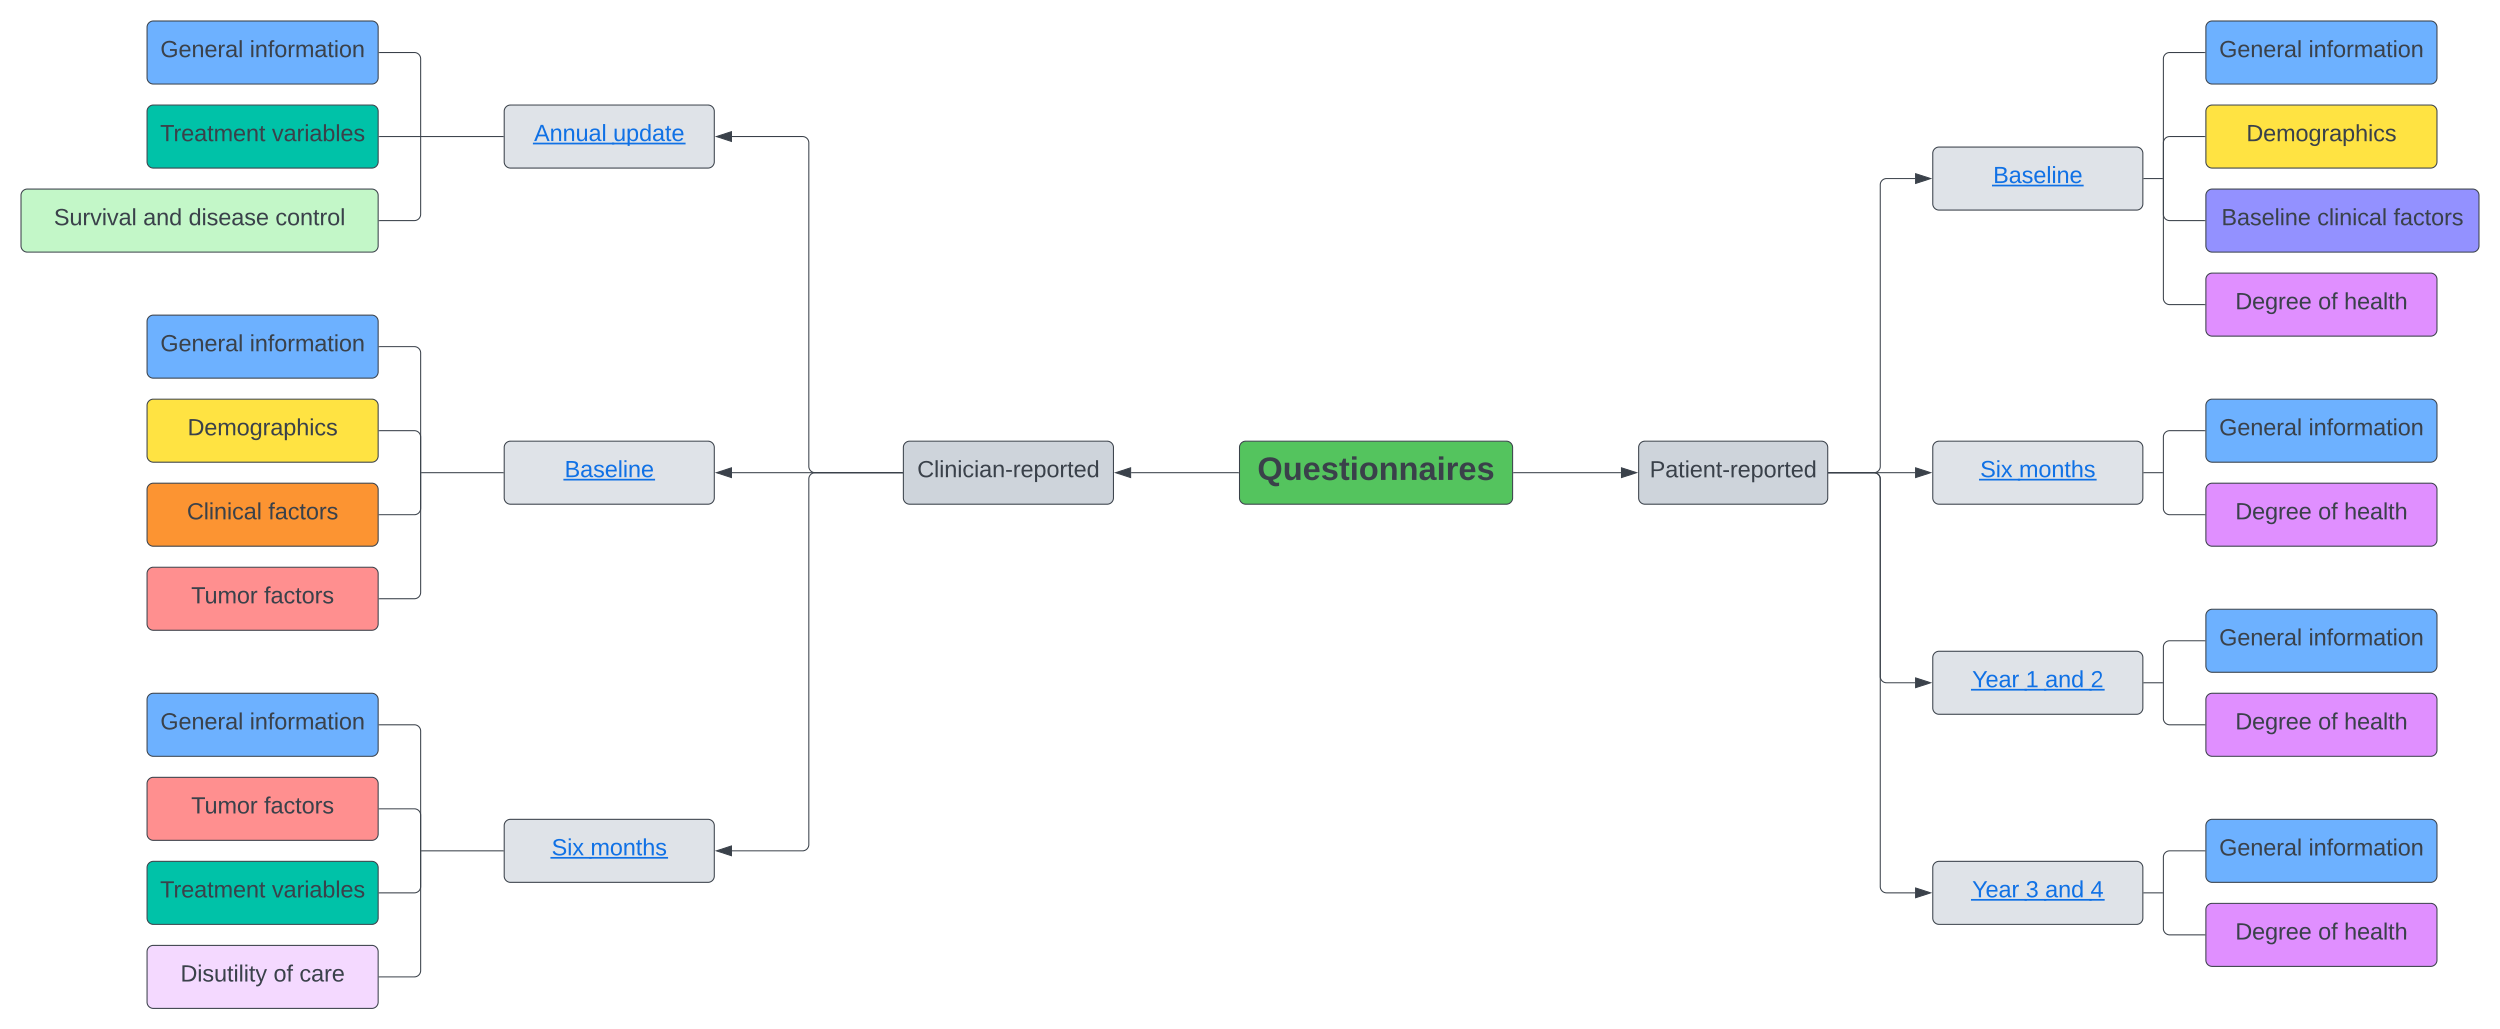 <svg xmlns="http://www.w3.org/2000/svg" xmlns:xlink="http://www.w3.org/1999/xlink" xmlns:lucid="lucid" width="2380" height="980"><g transform="translate(620 -260)" lucid:page-tab-id="0_0"><path d="M-1806.87 0h3677.74v1322.83h-3677.74z" fill="#fff"/><path d="M560 686a6 6 0 0 1 6-6h248a6 6 0 0 1 6 6v48a6 6 0 0 1-6 6H566a6 6 0 0 1-6-6z" stroke="#3a414a" fill="#54c45e"/><use xlink:href="#a" transform="matrix(1,0,0,1,572,692) translate(5.006 24.889)"/><path d="M559.04 710h-102.2" stroke="#3a414a" fill="none"/><path d="M559.54 710.5h-.52v-1h.52z" stroke="#3a414a" stroke-width=".05" fill="#3a414a"/><path d="M442.08 710l14.27-4.64v9.28z" stroke="#3a414a" fill="#3a414a"/><path d="M240 686a6 6 0 0 1 6-6h188a6 6 0 0 1 6 6v48a6 6 0 0 1-6 6H246a6 6 0 0 1-6-6z" stroke="#3a414a" fill="#ced4db"/><use xlink:href="#b" transform="matrix(1,0,0,1,252,692) translate(1.21 22.278)"/><path d="M820.96 710h102.2" stroke="#3a414a" fill="none"/><path d="M820.98 710.5h-.52v-1h.52z" stroke="#3a414a" stroke-width=".05" fill="#3a414a"/><path d="M937.92 710l-14.27 4.64v-9.28z" stroke="#3a414a" fill="#3a414a"/><path d="M940 686a6 6 0 0 1 6-6h168a6 6 0 0 1 6 6v48a6 6 0 0 1-6 6H946a6 6 0 0 1-6-6z" stroke="#3a414a" fill="#ced4db"/><use xlink:href="#c" transform="matrix(1,0,0,1,952,692) translate(-1.506 22.444)"/><path d="M239.04 710H156a6 6 0 0 1-6-6V396a6 6 0 0 0-6-6H76.85" stroke="#3a414a" fill="none"/><path d="M239.54 710.5h-.52v-1h.52z" stroke="#3a414a" stroke-width=".05" fill="#3a414a"/><path d="M62.08 390l14.27-4.64v9.28z" stroke="#3a414a" fill="#3a414a"/><a xlink:href="https://build.fhir.org/ig/HL7/fhir-ichom-breast-cancer-ig/Questionnaire-ClinicalResponseAnnualUpdate.html" target="_blank"><path d="M-140 366a6 6 0 0 1 6-6H54a6 6 0 0 1 6 6v48a6 6 0 0 1-6 6h-188a6 6 0 0 1-6-6z" stroke="#3a414a" fill="#dfe3e8"/><use xlink:href="#d" transform="matrix(1,0,0,1,-128,372) translate(16.426 22.278)"/><use xlink:href="#e" transform="matrix(1,0,0,1,-128,372) translate(91.673 22.278)"/><path class="lucid-link lucid-hotspot lucid-overlay-hotspot" d="M-140 366a6 6 0 0 1 6-6H54a6 6 0 0 1 6 6v48a6 6 0 0 1-6 6h-188a6 6 0 0 1-6-6z" fill="none"/></a><path d="M239.04 710H76.84" stroke="#3a414a" fill="none"/><path d="M239.54 710.5h-.52v-1h.52z" stroke="#3a414a" stroke-width=".05" fill="#3a414a"/><path d="M62.08 710l14.27-4.64v9.28z" stroke="#3a414a" fill="#3a414a"/><a xlink:href="https://build.fhir.org/ig/HL7/fhir-ichom-breast-cancer-ig/Questionnaire-ClinicalResponseBaseline.html" target="_blank"><path d="M-140 686a6 6 0 0 1 6-6H54a6 6 0 0 1 6 6v48a6 6 0 0 1-6 6h-188a6 6 0 0 1-6-6z" stroke="#3a414a" fill="#dfe3e8"/><use xlink:href="#f" transform="matrix(1,0,0,1,-128,692) translate(45.469 22.278)"/><path class="lucid-link lucid-hotspot lucid-overlay-hotspot" d="M-140 686a6 6 0 0 1 6-6H54a6 6 0 0 1 6 6v48a6 6 0 0 1-6 6h-188a6 6 0 0 1-6-6z" fill="none"/></a><a xlink:href="https://build.fhir.org/ig/HL7/fhir-ichom-breast-cancer-ig/Questionnaire-ClinicalResponseSixMonths.html" target="_blank"><path d="M-140 1046a6 6 0 0 1 6-6H54a6 6 0 0 1 6 6v48a6 6 0 0 1-6 6h-188a6 6 0 0 1-6-6z" stroke="#3a414a" fill="#dfe3e8"/><use xlink:href="#g" transform="matrix(1,0,0,1,-128,1052) translate(33.123 22.278)"/><use xlink:href="#h" transform="matrix(1,0,0,1,-128,1052) translate(70.099 22.278)"/><path class="lucid-link lucid-hotspot lucid-overlay-hotspot" d="M-140 1046a6 6 0 0 1 6-6H54a6 6 0 0 1 6 6v48a6 6 0 0 1-6 6h-188a6 6 0 0 1-6-6z" fill="none"/></a><path d="M239.04 710H156a6 6 0 0 0-6 6v348a6 6 0 0 1-6 6H76.85" stroke="#3a414a" fill="none"/><path d="M239.54 710.5h-.52v-1h.52z" stroke="#3a414a" stroke-width=".05" fill="#3a414a"/><path d="M62.08 1070l14.27-4.64v9.28z" stroke="#3a414a" fill="#3a414a"/><path d="M1120.96 710H1164a6 6 0 0 0 6-6V436a6 6 0 0 1 6-6h27.15" stroke="#3a414a" fill="none"/><path d="M1120.98 710.5h-.52v-1h.52z" stroke="#3a414a" stroke-width=".05" fill="#3a414a"/><path d="M1217.92 430l-14.27 4.64v-9.28z" stroke="#3a414a" fill="#3a414a"/><a xlink:href="https://build.fhir.org/ig/HL7/fhir-ichom-breast-cancer-ig/Questionnaire-PatientReportedBaseline.html" target="_blank"><path d="M1220 406a6 6 0 0 1 6-6h188a6 6 0 0 1 6 6v48a6 6 0 0 1-6 6h-188a6 6 0 0 1-6-6z" stroke="#3a414a" fill="#dfe3e8"/><use xlink:href="#f" transform="matrix(1,0,0,1,1232,412) translate(45.469 22.278)"/><path class="lucid-link lucid-hotspot lucid-overlay-hotspot" d="M1220 406a6 6 0 0 1 6-6h188a6 6 0 0 1 6 6v48a6 6 0 0 1-6 6h-188a6 6 0 0 1-6-6z" fill="none"/></a><a xlink:href="https://build.fhir.org/ig/HL7/fhir-ichom-breast-cancer-ig/Questionnaire-PatientReportedSixMonths.html" target="_blank"><path d="M1220 686a6 6 0 0 1 6-6h188a6 6 0 0 1 6 6v48a6 6 0 0 1-6 6h-188a6 6 0 0 1-6-6z" stroke="#3a414a" fill="#dfe3e8"/><use xlink:href="#g" transform="matrix(1,0,0,1,1232,692) translate(33.123 22.278)"/><use xlink:href="#h" transform="matrix(1,0,0,1,1232,692) translate(70.099 22.278)"/><path class="lucid-link lucid-hotspot lucid-overlay-hotspot" d="M1220 686a6 6 0 0 1 6-6h188a6 6 0 0 1 6 6v48a6 6 0 0 1-6 6h-188a6 6 0 0 1-6-6z" fill="none"/></a><path d="M1120.96 710h82.2" stroke="#3a414a" fill="none"/><path d="M1120.98 710.5h-.52v-1h.52z" stroke="#3a414a" stroke-width=".05" fill="#3a414a"/><path d="M1217.92 710l-14.27 4.64v-9.28z" stroke="#3a414a" fill="#3a414a"/><a xlink:href="https://build.fhir.org/ig/HL7/fhir-ichom-breast-cancer-ig/Questionnaire-PatientReportedYear1and2.html" target="_blank"><path d="M1220 886a6 6 0 0 1 6-6h188a6 6 0 0 1 6 6v48a6 6 0 0 1-6 6h-188a6 6 0 0 1-6-6z" stroke="#3a414a" fill="#dfe3e8"/><use xlink:href="#i" transform="matrix(1,0,0,1,1232,892) translate(25.469 22.278)"/><use xlink:href="#j" transform="matrix(1,0,0,1,1232,892) translate(76.457 22.278)"/><use xlink:href="#k" transform="matrix(1,0,0,1,1232,892) translate(94.975 22.278)"/><use xlink:href="#l" transform="matrix(1,0,0,1,1232,892) translate(138.185 22.278)"/><path class="lucid-link lucid-hotspot lucid-overlay-hotspot" d="M1220 886a6 6 0 0 1 6-6h188a6 6 0 0 1 6 6v48a6 6 0 0 1-6 6h-188a6 6 0 0 1-6-6z" fill="none"/></a><a xlink:href="https://build.fhir.org/ig/HL7/fhir-ichom-breast-cancer-ig/Questionnaire-PatientReportedYear3and4.html" target="_blank"><path d="M1220 1086a6 6 0 0 1 6-6h188a6 6 0 0 1 6 6v48a6 6 0 0 1-6 6h-188a6 6 0 0 1-6-6z" stroke="#3a414a" fill="#dfe3e8"/><use xlink:href="#i" transform="matrix(1,0,0,1,1232,1092) translate(25.469 22.278)"/><use xlink:href="#m" transform="matrix(1,0,0,1,1232,1092) translate(76.457 22.278)"/><use xlink:href="#k" transform="matrix(1,0,0,1,1232,1092) translate(94.975 22.278)"/><use xlink:href="#n" transform="matrix(1,0,0,1,1232,1092) translate(138.185 22.278)"/><path class="lucid-link lucid-hotspot lucid-overlay-hotspot" d="M1220 1086a6 6 0 0 1 6-6h188a6 6 0 0 1 6 6v48a6 6 0 0 1-6 6h-188a6 6 0 0 1-6-6z" fill="none"/></a><path d="M1120.96 710H1164a6 6 0 0 1 6 6v188a6 6 0 0 0 6 6h27.15" stroke="#3a414a" fill="none"/><path d="M1120.98 710.5h-.52v-1h.52z" stroke="#3a414a" stroke-width=".05" fill="#3a414a"/><path d="M1217.92 910l-14.27 4.64v-9.28z" stroke="#3a414a" fill="#3a414a"/><path d="M1120.96 710H1164a6 6 0 0 1 6 6v388a6 6 0 0 0 6 6h27.15" stroke="#3a414a" fill="none"/><path d="M1120.98 710.5h-.52v-1h.52z" stroke="#3a414a" stroke-width=".05" fill="#3a414a"/><path d="M1217.92 1110l-14.27 4.64v-9.28z" stroke="#3a414a" fill="#3a414a"/><path d="M-480 286a6 6 0 0 1 6-6h208a6 6 0 0 1 6 6v48a6 6 0 0 1-6 6h-208a6 6 0 0 1-6-6z" stroke="#3a414a" fill="#6db1ff"/><use xlink:href="#o" transform="matrix(1,0,0,1,-468,292) translate(0.654 22.403)"/><use xlink:href="#p" transform="matrix(1,0,0,1,-468,292) translate(85.716 22.403)"/><path d="M-480 366a6 6 0 0 1 6-6h208a6 6 0 0 1 6 6v48a6 6 0 0 1-6 6h-208a6 6 0 0 1-6-6z" stroke="#3a414a" fill="#00c2a8"/><use xlink:href="#q" transform="matrix(1,0,0,1,-468,372) translate(0.438 22.403)"/><use xlink:href="#r" transform="matrix(1,0,0,1,-468,372) translate(106.858 22.403)"/><path d="M-600 446a6 6 0 0 1 6-6h328a6 6 0 0 1 6 6v48a6 6 0 0 1-6 6h-328a6 6 0 0 1-6-6z" stroke="#3a414a" fill="#c3f7c8"/><use xlink:href="#s" transform="matrix(1,0,0,1,-588,452) translate(19.296 22.403)"/><use xlink:href="#t" transform="matrix(1,0,0,1,-588,452) translate(104.296 22.403)"/><use xlink:href="#u" transform="matrix(1,0,0,1,-588,452) translate(147.506 22.403)"/><use xlink:href="#v" transform="matrix(1,0,0,1,-588,452) translate(230.16 22.403)"/><path d="M-480 566a6 6 0 0 1 6-6h208a6 6 0 0 1 6 6v48a6 6 0 0 1-6 6h-208a6 6 0 0 1-6-6z" stroke="#3a414a" fill="#6db1ff"/><use xlink:href="#o" transform="matrix(1,0,0,1,-468,572) translate(0.654 22.403)"/><use xlink:href="#p" transform="matrix(1,0,0,1,-468,572) translate(85.716 22.403)"/><path d="M-480 646a6 6 0 0 1 6-6h208a6 6 0 0 1 6 6v48a6 6 0 0 1-6 6h-208a6 6 0 0 1-6-6z" stroke="#3a414a" fill="#ffe342"/><use xlink:href="#w" transform="matrix(1,0,0,1,-468,652) translate(26.519 22.403)"/><path d="M-480 726a6 6 0 0 1 6-6h208a6 6 0 0 1 6 6v48a6 6 0 0 1-6 6h-208a6 6 0 0 1-6-6z" stroke="#3a414a" fill="#fc9432"/><use xlink:href="#x" transform="matrix(1,0,0,1,-468,732) translate(25.963 22.403)"/><use xlink:href="#y" transform="matrix(1,0,0,1,-468,732) translate(103.432 22.403)"/><path d="M-480 806a6 6 0 0 1 6-6h208a6 6 0 0 1 6 6v48a6 6 0 0 1-6 6h-208a6 6 0 0 1-6-6z" stroke="#3a414a" fill="#ff8f8f"/><use xlink:href="#z" transform="matrix(1,0,0,1,-468,812) translate(30.006 22.403)"/><use xlink:href="#y" transform="matrix(1,0,0,1,-468,812) translate(99.389 22.403)"/><path d="M-480 926a6 6 0 0 1 6-6h208a6 6 0 0 1 6 6v48a6 6 0 0 1-6 6h-208a6 6 0 0 1-6-6z" stroke="#3a414a" fill="#6db1ff"/><use xlink:href="#o" transform="matrix(1,0,0,1,-468,932) translate(0.654 22.403)"/><use xlink:href="#p" transform="matrix(1,0,0,1,-468,932) translate(85.716 22.403)"/><path d="M-480 1006a6 6 0 0 1 6-6h208a6 6 0 0 1 6 6v48a6 6 0 0 1-6 6h-208a6 6 0 0 1-6-6z" stroke="#3a414a" fill="#ff8f8f"/><use xlink:href="#A" transform="matrix(1,0,0,1,-468,1012) translate(30.006 22.403)"/><use xlink:href="#B" transform="matrix(1,0,0,1,-468,1012) translate(99.389 22.403)"/><path d="M-480 1086a6 6 0 0 1 6-6h208a6 6 0 0 1 6 6v48a6 6 0 0 1-6 6h-208a6 6 0 0 1-6-6z" stroke="#3a414a" fill="#00c2a8"/><use xlink:href="#C" transform="matrix(1,0,0,1,-468,1092) translate(0.438 22.403)"/><use xlink:href="#D" transform="matrix(1,0,0,1,-468,1092) translate(106.858 22.403)"/><path d="M-480 1166a6 6 0 0 1 6-6h208a6 6 0 0 1 6 6v48a6 6 0 0 1-6 6h-208a6 6 0 0 1-6-6z" stroke="#3a414a" fill="#f4d9ff"/><use xlink:href="#E" transform="matrix(1,0,0,1,-468,1172) translate(19.79 22.403)"/><use xlink:href="#F" transform="matrix(1,0,0,1,-468,1172) translate(108.37 22.403)"/><use xlink:href="#G" transform="matrix(1,0,0,1,-468,1172) translate(133.062 22.403)"/><path d="M1480 286a6 6 0 0 1 6-6h208a6 6 0 0 1 6 6v48a6 6 0 0 1-6 6h-208a6 6 0 0 1-6-6z" stroke="#3a414a" fill="#6db1ff"/><use xlink:href="#o" transform="matrix(1,0,0,1,1492,292) translate(0.654 22.403)"/><use xlink:href="#p" transform="matrix(1,0,0,1,1492,292) translate(85.716 22.403)"/><path d="M1480 366a6 6 0 0 1 6-6h208a6 6 0 0 1 6 6v48a6 6 0 0 1-6 6h-208a6 6 0 0 1-6-6z" stroke="#3a414a" fill="#ffe342"/><use xlink:href="#w" transform="matrix(1,0,0,1,1492,372) translate(26.519 22.403)"/><path d="M1480 446a6 6 0 0 1 6-6h248a6 6 0 0 1 6 6v48a6 6 0 0 1-6 6h-248a6 6 0 0 1-6-6z" stroke="#3a414a" fill="#9391ff"/><use xlink:href="#H" transform="matrix(1,0,0,1,1492,452) translate(2.784 22.403)"/><use xlink:href="#I" transform="matrix(1,0,0,1,1492,452) translate(94.019 22.403)"/><use xlink:href="#y" transform="matrix(1,0,0,1,1492,452) translate(166.611 22.403)"/><path d="M1480 526a6 6 0 0 1 6-6h208a6 6 0 0 1 6 6v48a6 6 0 0 1-6 6h-208a6 6 0 0 1-6-6z" stroke="#3a414a" fill="#e08fff"/><use xlink:href="#J" transform="matrix(1,0,0,1,1492,532) translate(15.994 22.403)"/><use xlink:href="#K" transform="matrix(1,0,0,1,1492,532) translate(94.883 22.403)"/><use xlink:href="#L" transform="matrix(1,0,0,1,1492,532) translate(119.574 22.403)"/><path d="M1480 646a6 6 0 0 1 6-6h208a6 6 0 0 1 6 6v48a6 6 0 0 1-6 6h-208a6 6 0 0 1-6-6z" stroke="#3a414a" fill="#6db1ff"/><use xlink:href="#o" transform="matrix(1,0,0,1,1492,652) translate(0.654 22.403)"/><use xlink:href="#p" transform="matrix(1,0,0,1,1492,652) translate(85.716 22.403)"/><path d="M1480 726a6 6 0 0 1 6-6h208a6 6 0 0 1 6 6v48a6 6 0 0 1-6 6h-208a6 6 0 0 1-6-6z" stroke="#3a414a" fill="#e08fff"/><use xlink:href="#J" transform="matrix(1,0,0,1,1492,732) translate(15.994 22.403)"/><use xlink:href="#K" transform="matrix(1,0,0,1,1492,732) translate(94.883 22.403)"/><use xlink:href="#L" transform="matrix(1,0,0,1,1492,732) translate(119.574 22.403)"/><path d="M1480 846a6 6 0 0 1 6-6h208a6 6 0 0 1 6 6v48a6 6 0 0 1-6 6h-208a6 6 0 0 1-6-6z" stroke="#3a414a" fill="#6db1ff"/><use xlink:href="#o" transform="matrix(1,0,0,1,1492,852) translate(0.654 22.403)"/><use xlink:href="#p" transform="matrix(1,0,0,1,1492,852) translate(85.716 22.403)"/><path d="M1480 926a6 6 0 0 1 6-6h208a6 6 0 0 1 6 6v48a6 6 0 0 1-6 6h-208a6 6 0 0 1-6-6z" stroke="#3a414a" fill="#e08fff"/><use xlink:href="#J" transform="matrix(1,0,0,1,1492,932) translate(15.994 22.403)"/><use xlink:href="#K" transform="matrix(1,0,0,1,1492,932) translate(94.883 22.403)"/><use xlink:href="#L" transform="matrix(1,0,0,1,1492,932) translate(119.574 22.403)"/><path d="M1480 1046a6 6 0 0 1 6-6h208a6 6 0 0 1 6 6v48a6 6 0 0 1-6 6h-208a6 6 0 0 1-6-6z" stroke="#3a414a" fill="#6db1ff"/><use xlink:href="#o" transform="matrix(1,0,0,1,1492,1052) translate(0.654 22.403)"/><use xlink:href="#p" transform="matrix(1,0,0,1,1492,1052) translate(85.716 22.403)"/><path d="M1480 1126a6 6 0 0 1 6-6h208a6 6 0 0 1 6 6v48a6 6 0 0 1-6 6h-208a6 6 0 0 1-6-6z" stroke="#3a414a" fill="#e08fff"/><use xlink:href="#J" transform="matrix(1,0,0,1,1492,1132) translate(15.994 22.403)"/><use xlink:href="#K" transform="matrix(1,0,0,1,1492,1132) translate(94.883 22.403)"/><use xlink:href="#L" transform="matrix(1,0,0,1,1492,1132) translate(119.574 22.403)"/><path d="M1479.04 310h-33.5a6 6 0 0 0-6 6v228a6 6 0 0 0 6 6h33.5" stroke="#3a414a" fill="none"/><path d="M1479.54 310.5h-.52v-1h.52zM1479.54 550.5h-.52v-1h.52z" stroke="#3a414a" stroke-width=".05" fill="#3a414a"/><path d="M1479.04 390h-33.5a6 6 0 0 0-6 6v68a6 6 0 0 0 6 6h33.5" stroke="#3a414a" fill="none"/><path d="M1479.54 390.5h-.52v-1h.52zM1479.54 470.5h-.52v-1h.52z" stroke="#3a414a" stroke-width=".05" fill="#3a414a"/><path d="M1479.04 670h-33.5a6 6 0 0 0-6 6v68a6 6 0 0 0 6 6h33.5" stroke="#3a414a" fill="none"/><path d="M1479.54 670.5h-.52v-1h.52zM1479.54 750.5h-.52v-1h.52z" stroke="#3a414a" stroke-width=".05" fill="#3a414a"/><path d="M1479.04 870h-33.5a6 6 0 0 0-6 6v68a6 6 0 0 0 6 6h33.5" stroke="#3a414a" fill="none"/><path d="M1479.54 870.5h-.52v-1h.52zM1479.54 950.5h-.52v-1h.52z" stroke="#3a414a" stroke-width=".05" fill="#3a414a"/><path d="M1479.04 1070h-33.5a6 6 0 0 0-6 6v68a6 6 0 0 0 6 6h33.5" stroke="#3a414a" fill="none"/><path d="M1479.54 1070.5h-.52v-1h.52zM1479.54 1150.5h-.52v-1h.52z" stroke="#3a414a" stroke-width=".05" fill="#3a414a"/><path d="M1420.96 710h18.08" stroke="#3a414a" fill="none"/><path d="M1420.98 710.5h-.52v-1h.52z" stroke="#3a414a" stroke-width=".05" fill="#3a414a"/><path d="M1439.02 710h.52M1420.96 910h18.08" stroke="#3a414a" fill="none"/><path d="M1420.98 910.5h-.52v-1h.52z" stroke="#3a414a" stroke-width=".05" fill="#3a414a"/><path d="M1439.02 910h.52M1420.96 1110h18.08" stroke="#3a414a" fill="none"/><path d="M1420.98 1110.5h-.52v-1h.52z" stroke="#3a414a" stroke-width=".05" fill="#3a414a"/><path d="M1439.02 1110h.52M1420.96 430h18.08" stroke="#3a414a" fill="none"/><path d="M1420.98 430.5h-.52v-1h.52z" stroke="#3a414a" stroke-width=".05" fill="#3a414a"/><path d="M1439.02 430h.52M-259.04 310h33.5a6 6 0 0 1 6 6v148a6 6 0 0 1-6 6h-33.5" stroke="#3a414a" fill="none"/><path d="M-259.02 310.5h-.52v-1h.52zM-259.02 470.5h-.52v-1h.52z" stroke="#3a414a" stroke-width=".05" fill="#3a414a"/><path d="M-259.04 590h33.5a6 6 0 0 1 6 6v228a6 6 0 0 1-6 6h-33.5" stroke="#3a414a" fill="none"/><path d="M-259.02 590.5h-.52v-1h.52zM-259.02 830.5h-.52v-1h.52z" stroke="#3a414a" stroke-width=".05" fill="#3a414a"/><path d="M-259.04 670h33.5a6 6 0 0 1 6 6v68a6 6 0 0 1-6 6h-33.5" stroke="#3a414a" fill="none"/><path d="M-259.02 670.5h-.52v-1h.52zM-259.02 750.5h-.52v-1h.52z" stroke="#3a414a" stroke-width=".05" fill="#3a414a"/><path d="M-259.04 950h33.5a6 6 0 0 1 6 6v228a6 6 0 0 1-6 6h-33.5" stroke="#3a414a" fill="none"/><path d="M-259.02 950.5h-.52v-1h.52zM-259.02 1190.5h-.52v-1h.52z" stroke="#3a414a" stroke-width=".05" fill="#3a414a"/><path d="M-259.04 1030h33.5a6 6 0 0 1 6 6v68a6 6 0 0 1-6 6h-33.5" stroke="#3a414a" fill="none"/><path d="M-259.02 1030.5h-.52v-1h.52zM-259.02 1110.5h-.52v-1h.52z" stroke="#3a414a" stroke-width=".05" fill="#3a414a"/><path d="M-140.96 390h-118.08" stroke="#3a414a" fill="none"/><path d="M-140.46 390.5h-.52v-1h.52zM-259.02 390.5h-.52v-1h.52z" stroke="#3a414a" stroke-width=".05" fill="#3a414a"/><path d="M-140.96 710h-78.08" stroke="#3a414a" fill="none"/><path d="M-140.46 710.5h-.52v-1h.52z" stroke="#3a414a" stroke-width=".05" fill="#3a414a"/><path d="M-219.02 710h-.52M-140.96 1070h-78.08" stroke="#3a414a" fill="none"/><path d="M-140.46 1070.5h-.52v-1h.52z" stroke="#3a414a" stroke-width=".05" fill="#3a414a"/><path d="M-219.02 1070h-.52" stroke="#3a414a" fill="none"/><defs><path fill="#3a414a" d="M140-251c80 0 125 45 125 126 0 70-33 111-92 124 6 28 34 38 68 31l-1 36C177 83 129 55 120 2 51-6 15-50 15-125c0-81 44-126 125-126zm-1 214c52 0 73-35 73-88 0-50-21-86-72-86-52 0-73 35-73 86s22 88 72 88" id="M"/><path fill="#3a414a" d="M85 4C-2 5 27-109 22-190h50c7 57-23 150 33 157 60-5 35-97 40-157h50l1 190h-47c-2-12 1-28-3-38-12 25-28 42-61 42" id="N"/><path fill="#3a414a" d="M185-48c-13 30-37 53-82 52C43 2 14-33 14-96s30-98 90-98c62 0 83 45 84 108H66c0 31 8 55 39 56 18 0 30-7 34-22zm-45-69c5-46-57-63-70-21-2 6-4 13-4 21h74" id="O"/><path fill="#3a414a" d="M137-138c1-29-70-34-71-4 15 46 118 7 119 86 1 83-164 76-172 9l43-7c4 19 20 25 44 25 33 8 57-30 24-41C81-84 22-81 20-136c-2-80 154-74 161-7" id="P"/><path fill="#3a414a" d="M115-3C79 11 28 4 28-45v-112H4v-33h27l15-45h31v45h36v33H77v99c-1 23 16 31 38 25v30" id="Q"/><path fill="#3a414a" d="M25-224v-37h50v37H25zM25 0v-190h50V0H25" id="R"/><path fill="#3a414a" d="M110-194c64 0 96 36 96 99 0 64-35 99-97 99-61 0-95-36-95-99 0-62 34-99 96-99zm-1 164c35 0 45-28 45-65 0-40-10-65-43-65-34 0-45 26-45 65 0 36 10 65 43 65" id="S"/><path fill="#3a414a" d="M135-194c87-1 58 113 63 194h-50c-7-57 23-157-34-157-59 0-34 97-39 157H25l-1-190h47c2 12-1 28 3 38 12-26 28-41 61-42" id="T"/><path fill="#3a414a" d="M133-34C117-15 103 5 69 4 32 3 11-16 11-54c-1-60 55-63 116-61 1-26-3-47-28-47-18 1-26 9-28 27l-52-2c7-38 36-58 82-57s74 22 75 68l1 82c-1 14 12 18 25 15v27c-30 8-71 5-69-32zm-48 3c29 0 43-24 42-57-32 0-66-3-65 30 0 17 8 27 23 27" id="U"/><path fill="#3a414a" d="M135-150c-39-12-60 13-60 57V0H25l-1-190h47c2 13-1 29 3 40 6-28 27-53 61-41v41" id="V"/><g id="a"><use transform="matrix(0.086,0,0,0.086,0,0)" xlink:href="#M"/><use transform="matrix(0.086,0,0,0.086,24.198,0)" xlink:href="#N"/><use transform="matrix(0.086,0,0,0.086,43.123,0)" xlink:href="#O"/><use transform="matrix(0.086,0,0,0.086,60.407,0)" xlink:href="#P"/><use transform="matrix(0.086,0,0,0.086,77.691,0)" xlink:href="#Q"/><use transform="matrix(0.086,0,0,0.086,87.975,0)" xlink:href="#R"/><use transform="matrix(0.086,0,0,0.086,96.617,0)" xlink:href="#S"/><use transform="matrix(0.086,0,0,0.086,115.543,0)" xlink:href="#T"/><use transform="matrix(0.086,0,0,0.086,134.469,0)" xlink:href="#T"/><use transform="matrix(0.086,0,0,0.086,153.395,0)" xlink:href="#U"/><use transform="matrix(0.086,0,0,0.086,170.679,0)" xlink:href="#R"/><use transform="matrix(0.086,0,0,0.086,179.321,0)" xlink:href="#V"/><use transform="matrix(0.086,0,0,0.086,191.42,0)" xlink:href="#O"/><use transform="matrix(0.086,0,0,0.086,208.704,0)" xlink:href="#P"/></g><path fill="#3a414a" d="M212-179c-10-28-35-45-73-45-59 0-87 40-87 99 0 60 29 101 89 101 43 0 62-24 78-52l27 14C228-24 195 4 139 4 59 4 22-46 18-125c-6-104 99-153 187-111 19 9 31 26 39 46" id="W"/><path fill="#3a414a" d="M24 0v-261h32V0H24" id="X"/><path fill="#3a414a" d="M24-231v-30h32v30H24zM24 0v-190h32V0H24" id="Y"/><path fill="#3a414a" d="M117-194c89-4 53 116 60 194h-32v-121c0-31-8-49-39-48C34-167 62-67 57 0H25l-1-190h30c1 10-1 24 2 32 11-22 29-35 61-36" id="Z"/><path fill="#3a414a" d="M96-169c-40 0-48 33-48 73s9 75 48 75c24 0 41-14 43-38l32 2c-6 37-31 61-74 61-59 0-76-41-82-99-10-93 101-131 147-64 4 7 5 14 7 22l-32 3c-4-21-16-35-41-35" id="aa"/><path fill="#3a414a" d="M141-36C126-15 110 5 73 4 37 3 15-17 15-53c-1-64 63-63 125-63 3-35-9-54-41-54-24 1-41 7-42 31l-33-3c5-37 33-52 76-52 45 0 72 20 72 64v82c-1 20 7 32 28 27v20c-31 9-61-2-59-35zM48-53c0 20 12 33 32 33 41-3 63-29 60-74-43 2-92-5-92 41" id="ab"/><path fill="#3a414a" d="M16-82v-28h88v28H16" id="ac"/><path fill="#3a414a" d="M114-163C36-179 61-72 57 0H25l-1-190h30c1 12-1 29 2 39 6-27 23-49 58-41v29" id="ad"/><path fill="#3a414a" d="M100-194c63 0 86 42 84 106H49c0 40 14 67 53 68 26 1 43-12 49-29l28 8c-11 28-37 45-77 45C44 4 14-33 15-96c1-61 26-98 85-98zm52 81c6-60-76-77-97-28-3 7-6 17-6 28h103" id="ae"/><path fill="#3a414a" d="M115-194c55 1 70 41 70 98S169 2 115 4C84 4 66-9 55-30l1 105H24l-1-265h31l2 30c10-21 28-34 59-34zm-8 174c40 0 45-34 45-75s-6-73-45-74c-42 0-51 32-51 76 0 43 10 73 51 73" id="af"/><path fill="#3a414a" d="M100-194c62-1 85 37 85 99 1 63-27 99-86 99S16-35 15-95c0-66 28-99 85-99zM99-20c44 1 53-31 53-75 0-43-8-75-51-75s-53 32-53 75 10 74 51 75" id="ag"/><path fill="#3a414a" d="M59-47c-2 24 18 29 38 22v24C64 9 27 4 27-40v-127H5v-23h24l9-43h21v43h35v23H59v120" id="ah"/><path fill="#3a414a" d="M85-194c31 0 48 13 60 33l-1-100h32l1 261h-30c-2-10 0-23-3-31C134-8 116 4 85 4 32 4 16-35 15-94c0-66 23-100 70-100zm9 24c-40 0-46 34-46 75 0 40 6 74 45 74 42 0 51-32 51-76 0-42-9-74-50-73" id="ai"/><g id="b"><use transform="matrix(0.062,0,0,0.062,0,0)" xlink:href="#W"/><use transform="matrix(0.062,0,0,0.062,15.988,0)" xlink:href="#X"/><use transform="matrix(0.062,0,0,0.062,20.864,0)" xlink:href="#Y"/><use transform="matrix(0.062,0,0,0.062,25.741,0)" xlink:href="#Z"/><use transform="matrix(0.062,0,0,0.062,38.086,0)" xlink:href="#Y"/><use transform="matrix(0.062,0,0,0.062,42.963,0)" xlink:href="#aa"/><use transform="matrix(0.062,0,0,0.062,54.074,0)" xlink:href="#Y"/><use transform="matrix(0.062,0,0,0.062,58.951,0)" xlink:href="#ab"/><use transform="matrix(0.062,0,0,0.062,71.296,0)" xlink:href="#Z"/><use transform="matrix(0.062,0,0,0.062,83.642,0)" xlink:href="#ac"/><use transform="matrix(0.062,0,0,0.062,90.988,0)" xlink:href="#ad"/><use transform="matrix(0.062,0,0,0.062,98.333,0)" xlink:href="#ae"/><use transform="matrix(0.062,0,0,0.062,110.679,0)" xlink:href="#af"/><use transform="matrix(0.062,0,0,0.062,123.025,0)" xlink:href="#ag"/><use transform="matrix(0.062,0,0,0.062,135.37,0)" xlink:href="#ad"/><use transform="matrix(0.062,0,0,0.062,142.716,0)" xlink:href="#ah"/><use transform="matrix(0.062,0,0,0.062,148.889,0)" xlink:href="#ae"/><use transform="matrix(0.062,0,0,0.062,161.235,0)" xlink:href="#ai"/></g><path fill="#3a414a" d="M30-248c87 1 191-15 191 75 0 78-77 80-158 76V0H30v-248zm33 125c57 0 124 11 124-50 0-59-68-47-124-48v98" id="aj"/><g id="c"><use transform="matrix(0.062,0,0,0.062,0,0)" xlink:href="#aj"/><use transform="matrix(0.062,0,0,0.062,14.815,0)" xlink:href="#ab"/><use transform="matrix(0.062,0,0,0.062,27.16,0)" xlink:href="#ah"/><use transform="matrix(0.062,0,0,0.062,33.333,0)" xlink:href="#Y"/><use transform="matrix(0.062,0,0,0.062,38.21,0)" xlink:href="#ae"/><use transform="matrix(0.062,0,0,0.062,50.556,0)" xlink:href="#Z"/><use transform="matrix(0.062,0,0,0.062,62.901,0)" xlink:href="#ah"/><use transform="matrix(0.062,0,0,0.062,69.074,0)" xlink:href="#ac"/><use transform="matrix(0.062,0,0,0.062,76.42,0)" xlink:href="#ad"/><use transform="matrix(0.062,0,0,0.062,83.765,0)" xlink:href="#ae"/><use transform="matrix(0.062,0,0,0.062,96.111,0)" xlink:href="#af"/><use transform="matrix(0.062,0,0,0.062,108.457,0)" xlink:href="#ag"/><use transform="matrix(0.062,0,0,0.062,120.802,0)" xlink:href="#ad"/><use transform="matrix(0.062,0,0,0.062,128.148,0)" xlink:href="#ah"/><use transform="matrix(0.062,0,0,0.062,134.321,0)" xlink:href="#ae"/><use transform="matrix(0.062,0,0,0.062,146.667,0)" xlink:href="#ai"/></g><path fill="#1071e5" d="M205 0l-28-72H64L36 0H1l101-248h38L239 0h-34zm-38-99l-47-123c-12 45-31 82-46 123h93" id="ak"/><path fill="#1071e5" d="M117-194c89-4 53 116 60 194h-32v-121c0-31-8-49-39-48C34-167 62-67 57 0H25l-1-190h30c1 10-1 24 2 32 11-22 29-35 61-36" id="al"/><path fill="#1071e5" d="M84 4C-5 8 30-112 23-190h32v120c0 31 7 50 39 49 72-2 45-101 50-169h31l1 190h-30c-1-10 1-25-2-33-11 22-28 36-60 37" id="am"/><path fill="#1071e5" d="M141-36C126-15 110 5 73 4 37 3 15-17 15-53c-1-64 63-63 125-63 3-35-9-54-41-54-24 1-41 7-42 31l-33-3c5-37 33-52 76-52 45 0 72 20 72 64v82c-1 20 7 32 28 27v20c-31 9-61-2-59-35zM48-53c0 20 12 33 32 33 41-3 63-29 60-74-43 2-92-5-92 41" id="an"/><path fill="#1071e5" d="M24 0v-261h32V0H24" id="ao"/><g id="d"><use transform="matrix(0.062,0,0,0.062,0,0)" xlink:href="#ak"/><use transform="matrix(0.062,0,0,0.062,14.815,0)" xlink:href="#al"/><use transform="matrix(0.062,0,0,0.062,27.16,0)" xlink:href="#al"/><use transform="matrix(0.062,0,0,0.062,39.506,0)" xlink:href="#am"/><use transform="matrix(0.062,0,0,0.062,51.852,0)" xlink:href="#an"/><use transform="matrix(0.062,0,0,0.062,64.198,0)" xlink:href="#ao"/><path fill="#1071e5" d="M-1.1 1.54h77.46v1.63H-1.1z"/></g><path fill="#1071e5" d="M115-194c55 1 70 41 70 98S169 2 115 4C84 4 66-9 55-30l1 105H24l-1-265h31l2 30c10-21 28-34 59-34zm-8 174c40 0 45-34 45-75s-6-73-45-74c-42 0-51 32-51 76 0 43 10 73 51 73" id="ap"/><path fill="#1071e5" d="M85-194c31 0 48 13 60 33l-1-100h32l1 261h-30c-2-10 0-23-3-31C134-8 116 4 85 4 32 4 16-35 15-94c0-66 23-100 70-100zm9 24c-40 0-46 34-46 75 0 40 6 74 45 74 42 0 51-32 51-76 0-42-9-74-50-73" id="aq"/><path fill="#1071e5" d="M59-47c-2 24 18 29 38 22v24C64 9 27 4 27-40v-127H5v-23h24l9-43h21v43h35v23H59v120" id="ar"/><path fill="#1071e5" d="M100-194c63 0 86 42 84 106H49c0 40 14 67 53 68 26 1 43-12 49-29l28 8c-11 28-37 45-77 45C44 4 14-33 15-96c1-61 26-98 85-98zm52 81c6-60-76-77-97-28-3 7-6 17-6 28h103" id="as"/><g id="e"><use transform="matrix(0.062,0,0,0.062,0,0)" xlink:href="#am"/><use transform="matrix(0.062,0,0,0.062,12.346,0)" xlink:href="#ap"/><use transform="matrix(0.062,0,0,0.062,24.691,0)" xlink:href="#aq"/><use transform="matrix(0.062,0,0,0.062,37.037,0)" xlink:href="#an"/><use transform="matrix(0.062,0,0,0.062,49.383,0)" xlink:href="#ar"/><use transform="matrix(0.062,0,0,0.062,55.556,0)" xlink:href="#as"/><path fill="#1071e5" d="M-1.1 1.54H69v1.63H-1.1z"/></g><path fill="#1071e5" d="M160-131c35 5 61 23 61 61C221 17 115-2 30 0v-248c76 3 177-17 177 60 0 33-19 50-47 57zm-97-11c50-1 110 9 110-42 0-47-63-36-110-37v79zm0 115c55-2 124 14 124-45 0-56-70-42-124-44v89" id="at"/><path fill="#1071e5" d="M135-143c-3-34-86-38-87 0 15 53 115 12 119 90S17 21 10-45l28-5c4 36 97 45 98 0-10-56-113-15-118-90-4-57 82-63 122-42 12 7 21 19 24 35" id="au"/><path fill="#1071e5" d="M24-231v-30h32v30H24zM24 0v-190h32V0H24" id="av"/><g id="f"><use transform="matrix(0.062,0,0,0.062,0,0)" xlink:href="#at"/><use transform="matrix(0.062,0,0,0.062,14.815,0)" xlink:href="#an"/><use transform="matrix(0.062,0,0,0.062,27.16,0)" xlink:href="#au"/><use transform="matrix(0.062,0,0,0.062,38.272,0)" xlink:href="#as"/><use transform="matrix(0.062,0,0,0.062,50.617,0)" xlink:href="#ao"/><use transform="matrix(0.062,0,0,0.062,55.494,0)" xlink:href="#av"/><use transform="matrix(0.062,0,0,0.062,60.37,0)" xlink:href="#al"/><use transform="matrix(0.062,0,0,0.062,72.716,0)" xlink:href="#as"/><path fill="#1071e5" d="M-1.1 1.54h87.27v1.63H-1.1z"/></g><path fill="#1071e5" d="M185-189c-5-48-123-54-124 2 14 75 158 14 163 119 3 78-121 87-175 55-17-10-28-26-33-46l33-7c5 56 141 63 141-1 0-78-155-14-162-118-5-82 145-84 179-34 5 7 8 16 11 25" id="aw"/><path fill="#1071e5" d="M141 0L90-78 38 0H4l68-98-65-92h35l48 74 47-74h35l-64 92 68 98h-35" id="ax"/><g id="g"><use transform="matrix(0.062,0,0,0.062,0,0)" xlink:href="#aw"/><use transform="matrix(0.062,0,0,0.062,14.815,0)" xlink:href="#av"/><use transform="matrix(0.062,0,0,0.062,19.691,0)" xlink:href="#ax"/><path fill="#1071e5" d="M-1.1 1.54h39.2v1.63H-1.1z"/></g><path fill="#1071e5" d="M210-169c-67 3-38 105-44 169h-31v-121c0-29-5-50-35-48C34-165 62-65 56 0H25l-1-190h30c1 10-1 24 2 32 10-44 99-50 107 0 11-21 27-35 58-36 85-2 47 119 55 194h-31v-121c0-29-5-49-35-48" id="ay"/><path fill="#1071e5" d="M100-194c62-1 85 37 85 99 1 63-27 99-86 99S16-35 15-95c0-66 28-99 85-99zM99-20c44 1 53-31 53-75 0-43-8-75-51-75s-53 32-53 75 10 74 51 75" id="az"/><path fill="#1071e5" d="M106-169C34-169 62-67 57 0H25v-261h32l-1 103c12-21 28-36 61-36 89 0 53 116 60 194h-32v-121c2-32-8-49-39-48" id="aA"/><g id="h"><use transform="matrix(0.062,0,0,0.062,0,0)" xlink:href="#ay"/><use transform="matrix(0.062,0,0,0.062,18.457,0)" xlink:href="#az"/><use transform="matrix(0.062,0,0,0.062,30.802,0)" xlink:href="#al"/><use transform="matrix(0.062,0,0,0.062,43.148,0)" xlink:href="#ar"/><use transform="matrix(0.062,0,0,0.062,49.321,0)" xlink:href="#aA"/><use transform="matrix(0.062,0,0,0.062,61.667,0)" xlink:href="#au"/><path fill="#1071e5" d="M-1.1 1.54h75v1.63h-75z"/></g><path fill="#1071e5" d="M137-103V0h-34v-103L8-248h37l75 118 75-118h37" id="aB"/><path fill="#1071e5" d="M114-163C36-179 61-72 57 0H25l-1-190h30c1 12-1 29 2 39 6-27 23-49 58-41v29" id="aC"/><g id="i"><use transform="matrix(0.062,0,0,0.062,0,0)" xlink:href="#aB"/><use transform="matrix(0.062,0,0,0.062,12.778,0)" xlink:href="#as"/><use transform="matrix(0.062,0,0,0.062,25.123,0)" xlink:href="#an"/><use transform="matrix(0.062,0,0,0.062,37.469,0)" xlink:href="#aC"/><path fill="#1071e5" d="M-1.1 1.54h53.2v1.63H-1.1z"/></g><path fill="#1071e5" d="M27 0v-27h64v-190l-56 39v-29l58-41h29v221h61V0H27" id="aD"/><g id="j"><use transform="matrix(0.062,0,0,0.062,0,0)" xlink:href="#aD"/><path fill="#1071e5" d="M-1.1 1.54h20.73v1.63H-1.1z"/></g><g id="k"><use transform="matrix(0.062,0,0,0.062,0,0)" xlink:href="#an"/><use transform="matrix(0.062,0,0,0.062,12.346,0)" xlink:href="#al"/><use transform="matrix(0.062,0,0,0.062,24.691,0)" xlink:href="#aq"/><path fill="#1071e5" d="M-1.1 1.54H44.3v1.63H-1.1z"/></g><path fill="#1071e5" d="M101-251c82-7 93 87 43 132L82-64C71-53 59-42 53-27h129V0H18c2-99 128-94 128-182 0-28-16-43-45-43s-46 15-49 41l-32-3c6-41 34-60 81-64" id="aE"/><g id="l"><use transform="matrix(0.062,0,0,0.062,0,0)" xlink:href="#aE"/><path fill="#1071e5" d="M-1.1 1.54h14.56v1.63H-1.1z"/></g><path fill="#1071e5" d="M126-127c33 6 58 20 58 59 0 88-139 92-164 29-3-8-5-16-6-25l32-3c6 27 21 44 54 44 32 0 52-15 52-46 0-38-36-46-79-43v-28c39 1 72-4 72-42 0-27-17-43-46-43-28 0-47 15-49 41l-32-3c6-42 35-63 81-64 48-1 79 21 79 65 0 36-21 52-52 59" id="aF"/><g id="m"><use transform="matrix(0.062,0,0,0.062,0,0)" xlink:href="#aF"/><path fill="#1071e5" d="M-1.1 1.54h20.73v1.63H-1.1z"/></g><path fill="#1071e5" d="M155-56V0h-30v-56H8v-25l114-167h33v167h35v25h-35zm-30-156c-27 46-58 90-88 131h88v-131" id="aG"/><g id="n"><use transform="matrix(0.062,0,0,0.062,0,0)" xlink:href="#aG"/><path fill="#1071e5" d="M-1.1 1.54h14.56v1.63H-1.1z"/></g><path fill="#3a414a" d="M143 4C61 4 22-44 18-125c-5-107 100-154 193-111 17 8 29 25 37 43l-32 9c-13-25-37-40-76-40-61 0-88 39-88 99 0 61 29 100 91 101 35 0 62-11 79-27v-45h-74v-28h105v86C228-13 192 4 143 4" id="aH"/><g id="o"><use transform="matrix(0.062,0,0,0.062,0,0)" xlink:href="#aH"/><use transform="matrix(0.062,0,0,0.062,17.284,0)" xlink:href="#ae"/><use transform="matrix(0.062,0,0,0.062,29.63,0)" xlink:href="#Z"/><use transform="matrix(0.062,0,0,0.062,41.975,0)" xlink:href="#ae"/><use transform="matrix(0.062,0,0,0.062,54.321,0)" xlink:href="#ad"/><use transform="matrix(0.062,0,0,0.062,61.667,0)" xlink:href="#ab"/><use transform="matrix(0.062,0,0,0.062,74.012,0)" xlink:href="#X"/></g><path fill="#3a414a" d="M101-234c-31-9-42 10-38 44h38v23H63V0H32v-167H5v-23h27c-7-52 17-82 69-68v24" id="aI"/><path fill="#3a414a" d="M210-169c-67 3-38 105-44 169h-31v-121c0-29-5-50-35-48C34-165 62-65 56 0H25l-1-190h30c1 10-1 24 2 32 10-44 99-50 107 0 11-21 27-35 58-36 85-2 47 119 55 194h-31v-121c0-29-5-49-35-48" id="aJ"/><g id="p"><use transform="matrix(0.062,0,0,0.062,0,0)" xlink:href="#Y"/><use transform="matrix(0.062,0,0,0.062,4.877,0)" xlink:href="#Z"/><use transform="matrix(0.062,0,0,0.062,17.222,0)" xlink:href="#aI"/><use transform="matrix(0.062,0,0,0.062,23.395,0)" xlink:href="#ag"/><use transform="matrix(0.062,0,0,0.062,35.741,0)" xlink:href="#ad"/><use transform="matrix(0.062,0,0,0.062,43.086,0)" xlink:href="#aJ"/><use transform="matrix(0.062,0,0,0.062,61.543,0)" xlink:href="#ab"/><use transform="matrix(0.062,0,0,0.062,73.889,0)" xlink:href="#ah"/><use transform="matrix(0.062,0,0,0.062,80.062,0)" xlink:href="#Y"/><use transform="matrix(0.062,0,0,0.062,84.938,0)" xlink:href="#ag"/><use transform="matrix(0.062,0,0,0.062,97.284,0)" xlink:href="#Z"/></g><path fill="#3a414a" d="M127-220V0H93v-220H8v-28h204v28h-85" id="aK"/><g id="q"><use transform="matrix(0.062,0,0,0.062,0,0)" xlink:href="#aK"/><use transform="matrix(0.062,0,0,0.062,12.716,0)" xlink:href="#ad"/><use transform="matrix(0.062,0,0,0.062,20.062,0)" xlink:href="#ae"/><use transform="matrix(0.062,0,0,0.062,32.407,0)" xlink:href="#ab"/><use transform="matrix(0.062,0,0,0.062,44.753,0)" xlink:href="#ah"/><use transform="matrix(0.062,0,0,0.062,50.926,0)" xlink:href="#aJ"/><use transform="matrix(0.062,0,0,0.062,69.383,0)" xlink:href="#ae"/><use transform="matrix(0.062,0,0,0.062,81.728,0)" xlink:href="#Z"/><use transform="matrix(0.062,0,0,0.062,94.074,0)" xlink:href="#ah"/></g><path fill="#3a414a" d="M108 0H70L1-190h34L89-25l56-165h34" id="aL"/><path fill="#3a414a" d="M115-194c53 0 69 39 70 98 0 66-23 100-70 100C84 3 66-7 56-30L54 0H23l1-261h32v101c10-23 28-34 59-34zm-8 174c40 0 45-34 45-75 0-40-5-75-45-74-42 0-51 32-51 76 0 43 10 73 51 73" id="aM"/><path fill="#3a414a" d="M135-143c-3-34-86-38-87 0 15 53 115 12 119 90S17 21 10-45l28-5c4 36 97 45 98 0-10-56-113-15-118-90-4-57 82-63 122-42 12 7 21 19 24 35" id="aN"/><g id="r"><use transform="matrix(0.062,0,0,0.062,0,0)" xlink:href="#aL"/><use transform="matrix(0.062,0,0,0.062,11.111,0)" xlink:href="#ab"/><use transform="matrix(0.062,0,0,0.062,23.457,0)" xlink:href="#ad"/><use transform="matrix(0.062,0,0,0.062,30.802,0)" xlink:href="#Y"/><use transform="matrix(0.062,0,0,0.062,35.679,0)" xlink:href="#ab"/><use transform="matrix(0.062,0,0,0.062,48.025,0)" xlink:href="#aM"/><use transform="matrix(0.062,0,0,0.062,60.37,0)" xlink:href="#X"/><use transform="matrix(0.062,0,0,0.062,65.247,0)" xlink:href="#ae"/><use transform="matrix(0.062,0,0,0.062,77.593,0)" xlink:href="#aN"/></g><path fill="#3a414a" d="M185-189c-5-48-123-54-124 2 14 75 158 14 163 119 3 78-121 87-175 55-17-10-28-26-33-46l33-7c5 56 141 63 141-1 0-78-155-14-162-118-5-82 145-84 179-34 5 7 8 16 11 25" id="aO"/><path fill="#3a414a" d="M84 4C-5 8 30-112 23-190h32v120c0 31 7 50 39 49 72-2 45-101 50-169h31l1 190h-30c-1-10 1-25-2-33-11 22-28 36-60 37" id="aP"/><g id="s"><use transform="matrix(0.062,0,0,0.062,0,0)" xlink:href="#aO"/><use transform="matrix(0.062,0,0,0.062,14.815,0)" xlink:href="#aP"/><use transform="matrix(0.062,0,0,0.062,27.16,0)" xlink:href="#ad"/><use transform="matrix(0.062,0,0,0.062,34.506,0)" xlink:href="#aL"/><use transform="matrix(0.062,0,0,0.062,45.617,0)" xlink:href="#Y"/><use transform="matrix(0.062,0,0,0.062,50.494,0)" xlink:href="#aL"/><use transform="matrix(0.062,0,0,0.062,61.605,0)" xlink:href="#ab"/><use transform="matrix(0.062,0,0,0.062,73.951,0)" xlink:href="#X"/></g><g id="t"><use transform="matrix(0.062,0,0,0.062,0,0)" xlink:href="#ab"/><use transform="matrix(0.062,0,0,0.062,12.346,0)" xlink:href="#Z"/><use transform="matrix(0.062,0,0,0.062,24.691,0)" xlink:href="#ai"/></g><g id="u"><use transform="matrix(0.062,0,0,0.062,0,0)" xlink:href="#ai"/><use transform="matrix(0.062,0,0,0.062,12.346,0)" xlink:href="#Y"/><use transform="matrix(0.062,0,0,0.062,17.222,0)" xlink:href="#aN"/><use transform="matrix(0.062,0,0,0.062,28.333,0)" xlink:href="#ae"/><use transform="matrix(0.062,0,0,0.062,40.679,0)" xlink:href="#ab"/><use transform="matrix(0.062,0,0,0.062,53.025,0)" xlink:href="#aN"/><use transform="matrix(0.062,0,0,0.062,64.136,0)" xlink:href="#ae"/></g><g id="v"><use transform="matrix(0.062,0,0,0.062,0,0)" xlink:href="#aa"/><use transform="matrix(0.062,0,0,0.062,11.111,0)" xlink:href="#ag"/><use transform="matrix(0.062,0,0,0.062,23.457,0)" xlink:href="#Z"/><use transform="matrix(0.062,0,0,0.062,35.802,0)" xlink:href="#ah"/><use transform="matrix(0.062,0,0,0.062,41.975,0)" xlink:href="#ad"/><use transform="matrix(0.062,0,0,0.062,49.321,0)" xlink:href="#ag"/><use transform="matrix(0.062,0,0,0.062,61.667,0)" xlink:href="#X"/></g><path fill="#3a414a" d="M30-248c118-7 216 8 213 122C240-48 200 0 122 0H30v-248zM63-27c89 8 146-16 146-99s-60-101-146-95v194" id="aQ"/><path fill="#3a414a" d="M177-190C167-65 218 103 67 71c-23-6-38-20-44-43l32-5c15 47 100 32 89-28v-30C133-14 115 1 83 1 29 1 15-40 15-95c0-56 16-97 71-98 29-1 48 16 59 35 1-10 0-23 2-32h30zM94-22c36 0 50-32 50-73 0-42-14-75-50-75-39 0-46 34-46 75s6 73 46 73" id="aR"/><path fill="#3a414a" d="M106-169C34-169 62-67 57 0H25v-261h32l-1 103c12-21 28-36 61-36 89 0 53 116 60 194h-32v-121c2-32-8-49-39-48" id="aS"/><g id="w"><use transform="matrix(0.062,0,0,0.062,0,0)" xlink:href="#aQ"/><use transform="matrix(0.062,0,0,0.062,15.988,0)" xlink:href="#ae"/><use transform="matrix(0.062,0,0,0.062,28.333,0)" xlink:href="#aJ"/><use transform="matrix(0.062,0,0,0.062,46.79,0)" xlink:href="#ag"/><use transform="matrix(0.062,0,0,0.062,59.136,0)" xlink:href="#aR"/><use transform="matrix(0.062,0,0,0.062,71.481,0)" xlink:href="#ad"/><use transform="matrix(0.062,0,0,0.062,78.827,0)" xlink:href="#ab"/><use transform="matrix(0.062,0,0,0.062,91.173,0)" xlink:href="#af"/><use transform="matrix(0.062,0,0,0.062,103.519,0)" xlink:href="#aS"/><use transform="matrix(0.062,0,0,0.062,115.864,0)" xlink:href="#Y"/><use transform="matrix(0.062,0,0,0.062,120.741,0)" xlink:href="#aa"/><use transform="matrix(0.062,0,0,0.062,131.852,0)" xlink:href="#aN"/></g><g id="x"><use transform="matrix(0.062,0,0,0.062,0,0)" xlink:href="#W"/><use transform="matrix(0.062,0,0,0.062,15.988,0)" xlink:href="#X"/><use transform="matrix(0.062,0,0,0.062,20.864,0)" xlink:href="#Y"/><use transform="matrix(0.062,0,0,0.062,25.741,0)" xlink:href="#Z"/><use transform="matrix(0.062,0,0,0.062,38.086,0)" xlink:href="#Y"/><use transform="matrix(0.062,0,0,0.062,42.963,0)" xlink:href="#aa"/><use transform="matrix(0.062,0,0,0.062,54.074,0)" xlink:href="#ab"/><use transform="matrix(0.062,0,0,0.062,66.42,0)" xlink:href="#X"/></g><g id="y"><use transform="matrix(0.062,0,0,0.062,0,0)" xlink:href="#aI"/><use transform="matrix(0.062,0,0,0.062,6.173,0)" xlink:href="#ab"/><use transform="matrix(0.062,0,0,0.062,18.519,0)" xlink:href="#aa"/><use transform="matrix(0.062,0,0,0.062,29.63,0)" xlink:href="#ah"/><use transform="matrix(0.062,0,0,0.062,35.802,0)" xlink:href="#ag"/><use transform="matrix(0.062,0,0,0.062,48.148,0)" xlink:href="#ad"/><use transform="matrix(0.062,0,0,0.062,55.494,0)" xlink:href="#aN"/></g><g id="z"><use transform="matrix(0.062,0,0,0.062,0,0)" xlink:href="#aK"/><use transform="matrix(0.062,0,0,0.062,12.716,0)" xlink:href="#aP"/><use transform="matrix(0.062,0,0,0.062,25.062,0)" xlink:href="#aJ"/><use transform="matrix(0.062,0,0,0.062,43.519,0)" xlink:href="#ag"/><use transform="matrix(0.062,0,0,0.062,55.864,0)" xlink:href="#ad"/></g><g id="A"><use transform="matrix(0.062,0,0,0.062,0,0)" xlink:href="#aK"/><use transform="matrix(0.062,0,0,0.062,12.716,0)" xlink:href="#aP"/><use transform="matrix(0.062,0,0,0.062,25.062,0)" xlink:href="#aJ"/><use transform="matrix(0.062,0,0,0.062,43.519,0)" xlink:href="#ag"/><use transform="matrix(0.062,0,0,0.062,55.864,0)" xlink:href="#ad"/></g><g id="B"><use transform="matrix(0.062,0,0,0.062,0,0)" xlink:href="#aI"/><use transform="matrix(0.062,0,0,0.062,6.173,0)" xlink:href="#ab"/><use transform="matrix(0.062,0,0,0.062,18.519,0)" xlink:href="#aa"/><use transform="matrix(0.062,0,0,0.062,29.63,0)" xlink:href="#ah"/><use transform="matrix(0.062,0,0,0.062,35.802,0)" xlink:href="#ag"/><use transform="matrix(0.062,0,0,0.062,48.148,0)" xlink:href="#ad"/><use transform="matrix(0.062,0,0,0.062,55.494,0)" xlink:href="#aN"/></g><g id="C"><use transform="matrix(0.062,0,0,0.062,0,0)" xlink:href="#aK"/><use transform="matrix(0.062,0,0,0.062,12.716,0)" xlink:href="#ad"/><use transform="matrix(0.062,0,0,0.062,20.062,0)" xlink:href="#ae"/><use transform="matrix(0.062,0,0,0.062,32.407,0)" xlink:href="#ab"/><use transform="matrix(0.062,0,0,0.062,44.753,0)" xlink:href="#ah"/><use transform="matrix(0.062,0,0,0.062,50.926,0)" xlink:href="#aJ"/><use transform="matrix(0.062,0,0,0.062,69.383,0)" xlink:href="#ae"/><use transform="matrix(0.062,0,0,0.062,81.728,0)" xlink:href="#Z"/><use transform="matrix(0.062,0,0,0.062,94.074,0)" xlink:href="#ah"/></g><g id="D"><use transform="matrix(0.062,0,0,0.062,0,0)" xlink:href="#aL"/><use transform="matrix(0.062,0,0,0.062,11.111,0)" xlink:href="#ab"/><use transform="matrix(0.062,0,0,0.062,23.457,0)" xlink:href="#ad"/><use transform="matrix(0.062,0,0,0.062,30.802,0)" xlink:href="#Y"/><use transform="matrix(0.062,0,0,0.062,35.679,0)" xlink:href="#ab"/><use transform="matrix(0.062,0,0,0.062,48.025,0)" xlink:href="#aM"/><use transform="matrix(0.062,0,0,0.062,60.37,0)" xlink:href="#X"/><use transform="matrix(0.062,0,0,0.062,65.247,0)" xlink:href="#ae"/><use transform="matrix(0.062,0,0,0.062,77.593,0)" xlink:href="#aN"/></g><path fill="#3a414a" d="M179-190L93 31C79 59 56 82 12 73V49c39 6 53-20 64-50L1-190h34L92-34l54-156h33" id="aT"/><g id="E"><use transform="matrix(0.062,0,0,0.062,0,0)" xlink:href="#aQ"/><use transform="matrix(0.062,0,0,0.062,15.988,0)" xlink:href="#Y"/><use transform="matrix(0.062,0,0,0.062,20.864,0)" xlink:href="#aN"/><use transform="matrix(0.062,0,0,0.062,31.975,0)" xlink:href="#aP"/><use transform="matrix(0.062,0,0,0.062,44.321,0)" xlink:href="#ah"/><use transform="matrix(0.062,0,0,0.062,50.494,0)" xlink:href="#Y"/><use transform="matrix(0.062,0,0,0.062,55.37,0)" xlink:href="#X"/><use transform="matrix(0.062,0,0,0.062,60.247,0)" xlink:href="#Y"/><use transform="matrix(0.062,0,0,0.062,65.123,0)" xlink:href="#ah"/><use transform="matrix(0.062,0,0,0.062,71.296,0)" xlink:href="#aT"/></g><g id="F"><use transform="matrix(0.062,0,0,0.062,0,0)" xlink:href="#ag"/><use transform="matrix(0.062,0,0,0.062,12.346,0)" xlink:href="#aI"/></g><g id="G"><use transform="matrix(0.062,0,0,0.062,0,0)" xlink:href="#aa"/><use transform="matrix(0.062,0,0,0.062,11.111,0)" xlink:href="#ab"/><use transform="matrix(0.062,0,0,0.062,23.457,0)" xlink:href="#ad"/><use transform="matrix(0.062,0,0,0.062,30.802,0)" xlink:href="#ae"/></g><path fill="#3a414a" d="M160-131c35 5 61 23 61 61C221 17 115-2 30 0v-248c76 3 177-17 177 60 0 33-19 50-47 57zm-97-11c50-1 110 9 110-42 0-47-63-36-110-37v79zm0 115c55-2 124 14 124-45 0-56-70-42-124-44v89" id="aU"/><g id="H"><use transform="matrix(0.062,0,0,0.062,0,0)" xlink:href="#aU"/><use transform="matrix(0.062,0,0,0.062,14.815,0)" xlink:href="#ab"/><use transform="matrix(0.062,0,0,0.062,27.16,0)" xlink:href="#aN"/><use transform="matrix(0.062,0,0,0.062,38.272,0)" xlink:href="#ae"/><use transform="matrix(0.062,0,0,0.062,50.617,0)" xlink:href="#X"/><use transform="matrix(0.062,0,0,0.062,55.494,0)" xlink:href="#Y"/><use transform="matrix(0.062,0,0,0.062,60.37,0)" xlink:href="#Z"/><use transform="matrix(0.062,0,0,0.062,72.716,0)" xlink:href="#ae"/></g><g id="I"><use transform="matrix(0.062,0,0,0.062,0,0)" xlink:href="#aa"/><use transform="matrix(0.062,0,0,0.062,11.111,0)" xlink:href="#X"/><use transform="matrix(0.062,0,0,0.062,15.988,0)" xlink:href="#Y"/><use transform="matrix(0.062,0,0,0.062,20.864,0)" xlink:href="#Z"/><use transform="matrix(0.062,0,0,0.062,33.21,0)" xlink:href="#Y"/><use transform="matrix(0.062,0,0,0.062,38.086,0)" xlink:href="#aa"/><use transform="matrix(0.062,0,0,0.062,49.198,0)" xlink:href="#ab"/><use transform="matrix(0.062,0,0,0.062,61.543,0)" xlink:href="#X"/></g><g id="J"><use transform="matrix(0.062,0,0,0.062,0,0)" xlink:href="#aQ"/><use transform="matrix(0.062,0,0,0.062,15.988,0)" xlink:href="#ae"/><use transform="matrix(0.062,0,0,0.062,28.333,0)" xlink:href="#aR"/><use transform="matrix(0.062,0,0,0.062,40.679,0)" xlink:href="#ad"/><use transform="matrix(0.062,0,0,0.062,48.025,0)" xlink:href="#ae"/><use transform="matrix(0.062,0,0,0.062,60.37,0)" xlink:href="#ae"/></g><g id="K"><use transform="matrix(0.062,0,0,0.062,0,0)" xlink:href="#ag"/><use transform="matrix(0.062,0,0,0.062,12.346,0)" xlink:href="#aI"/></g><g id="L"><use transform="matrix(0.062,0,0,0.062,0,0)" xlink:href="#aS"/><use transform="matrix(0.062,0,0,0.062,12.346,0)" xlink:href="#ae"/><use transform="matrix(0.062,0,0,0.062,24.691,0)" xlink:href="#ab"/><use transform="matrix(0.062,0,0,0.062,37.037,0)" xlink:href="#X"/><use transform="matrix(0.062,0,0,0.062,41.914,0)" xlink:href="#ah"/><use transform="matrix(0.062,0,0,0.062,48.086,0)" xlink:href="#aS"/></g></defs></g></svg>